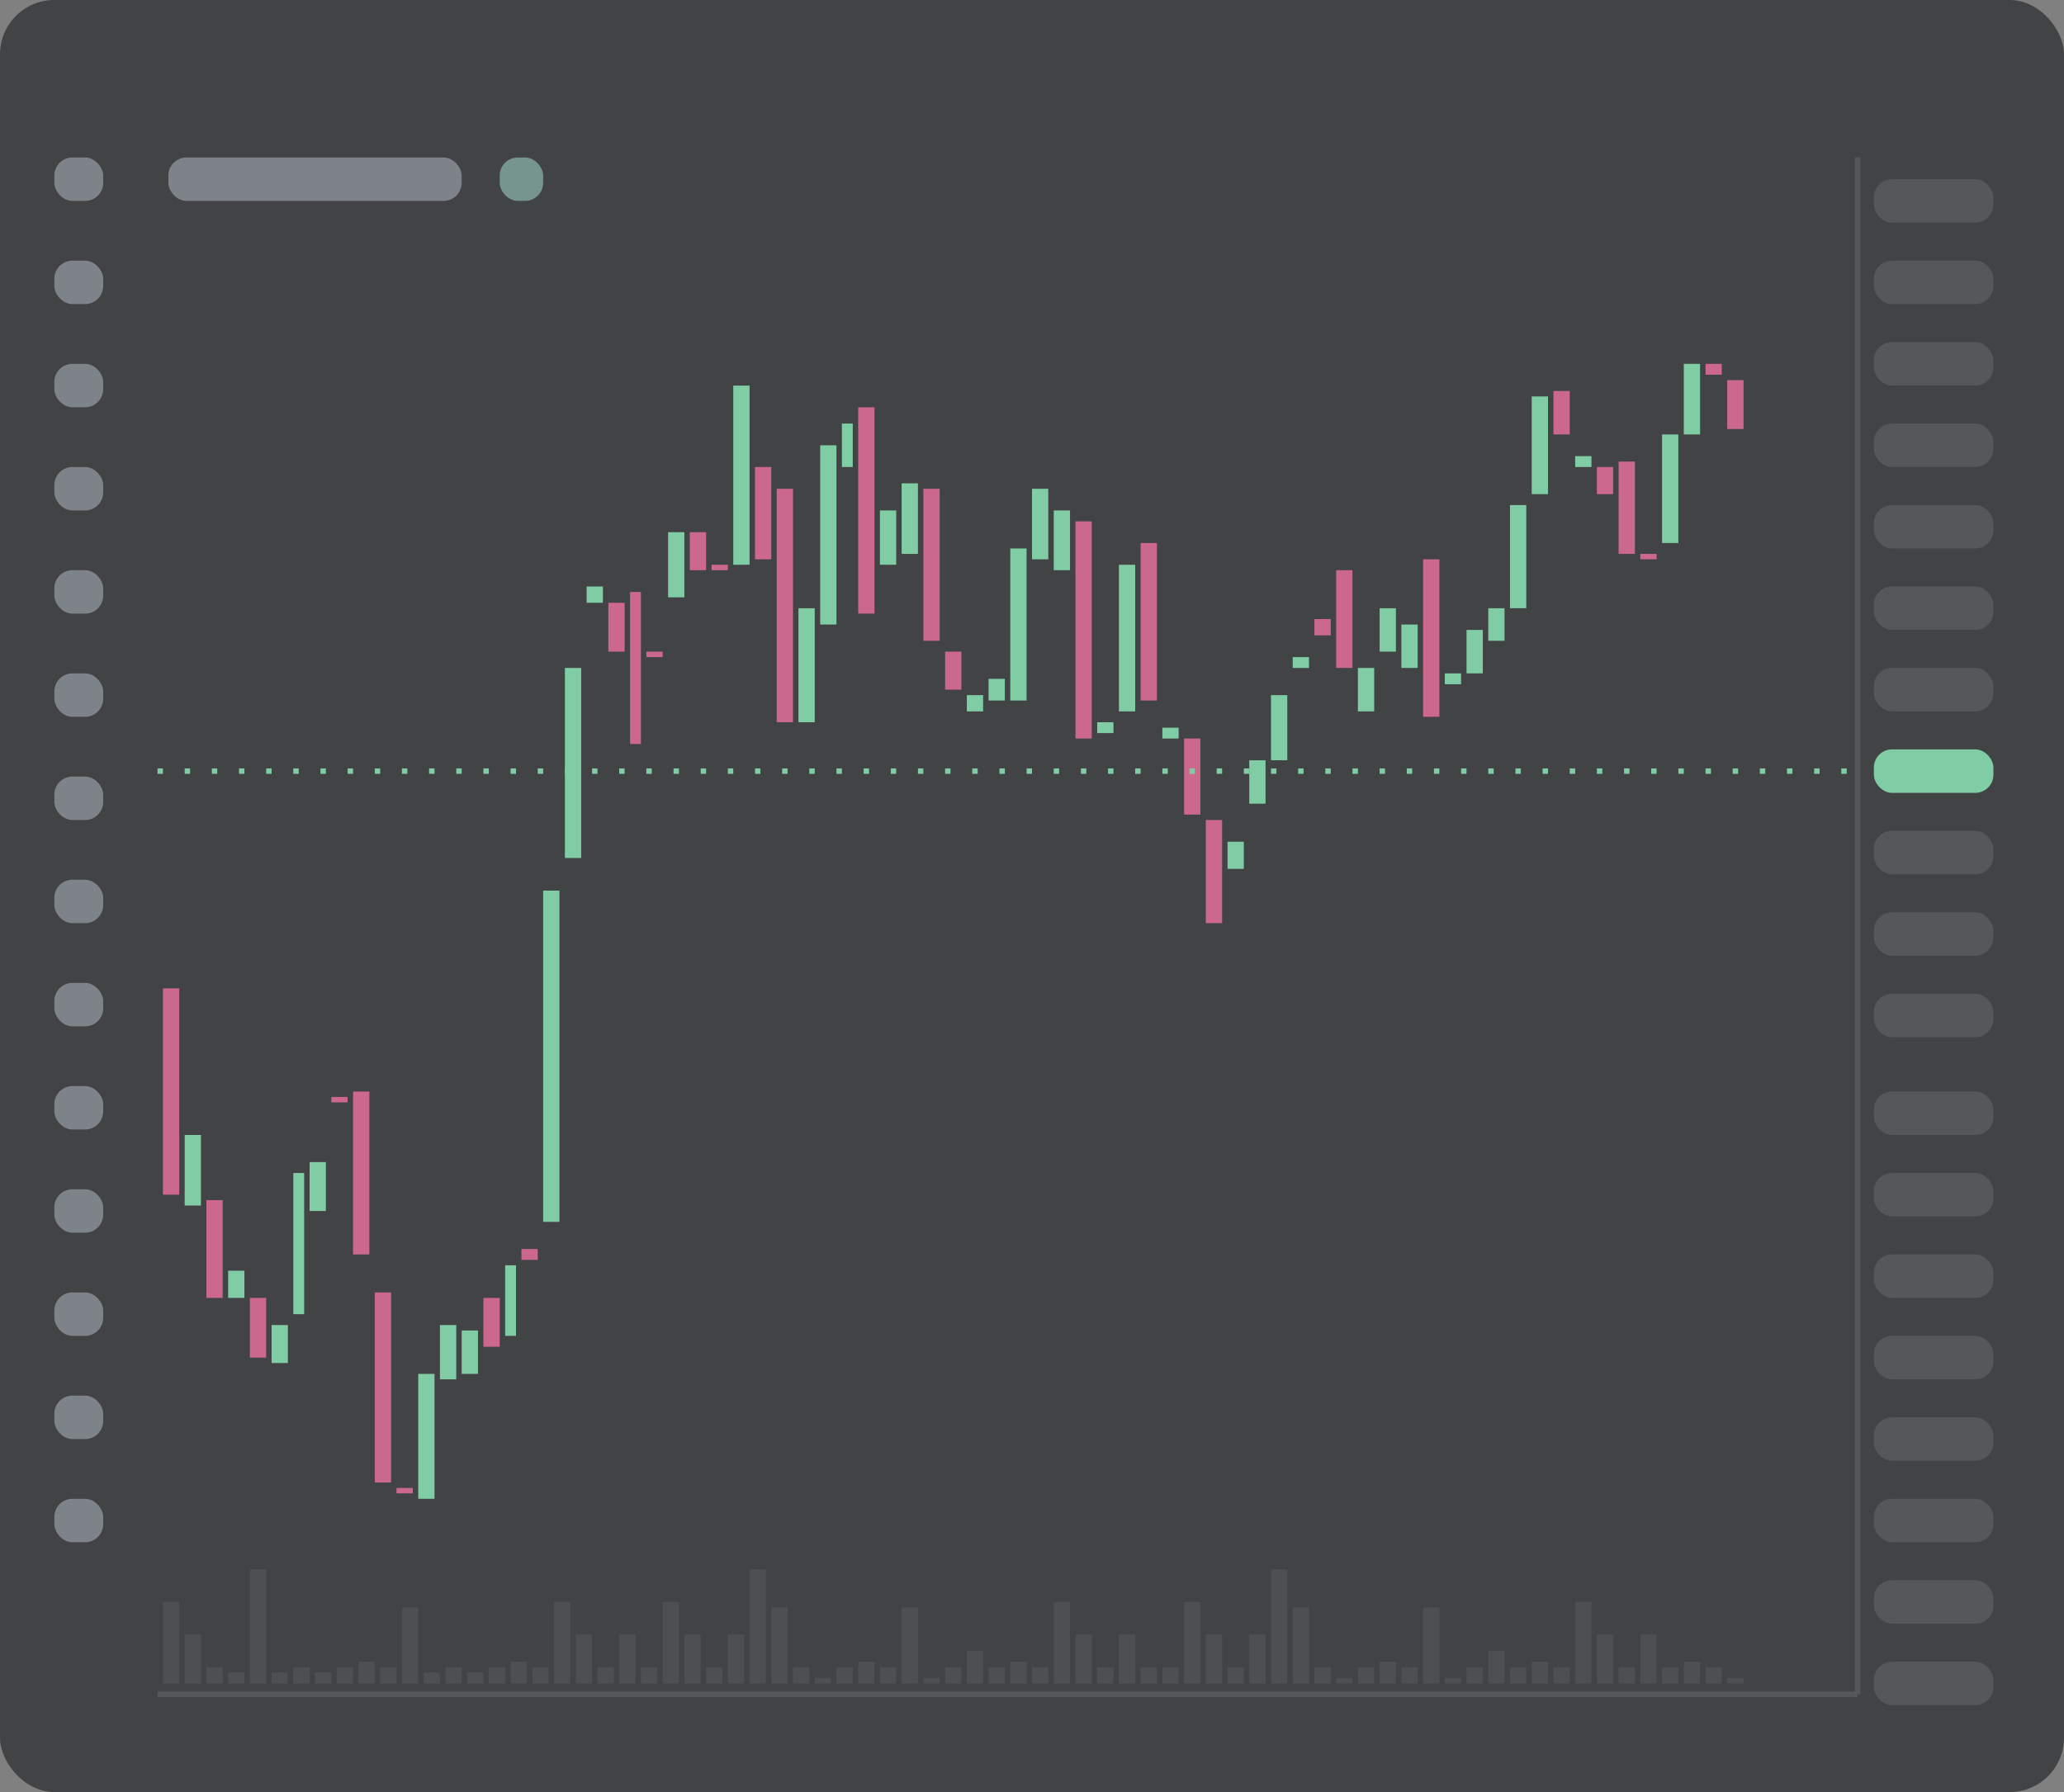 <svg width="380" height="330" fill="none" xmlns="http://www.w3.org/2000/svg"><rect width="100%" height="100%" fill="#808080" stroke="none"/><g opacity=".6"><rect width="380" height="330" rx="10" fill="#181A1C"/><rect opacity=".6" x="31" y="29" width="54" height="8" rx="3.333" fill="#BFCDE0"/><rect opacity=".6" x="92" y="29" width="8" height="8" rx="3.333" fill="#AAFFE5"/><rect opacity=".6" x="10" y="29" width="9" height="8" rx="3.333" fill="#BFCDE0"/><rect opacity=".6" x="10" y="67" width="9" height="8" rx="3.333" fill="#BFCDE0"/><rect opacity=".6" x="10" y="181" width="9" height="8" rx="3.333" fill="#BFCDE0"/><rect opacity=".6" x="10" y="105" width="9" height="8" rx="3.333" fill="#BFCDE0"/><rect opacity=".6" x="10" y="219" width="9" height="8" rx="3.333" fill="#BFCDE0"/><rect opacity=".6" x="10" y="143" width="9" height="8" rx="3.333" fill="#BFCDE0"/><rect opacity=".6" x="10" y="257" width="9" height="8" rx="3.333" fill="#BFCDE0"/><rect opacity=".6" x="10" y="48" width="9" height="8" rx="3.333" fill="#BFCDE0"/><rect opacity=".6" x="10" y="86" width="9" height="8" rx="3.333" fill="#BFCDE0"/><rect opacity=".6" x="10" y="200" width="9" height="8" rx="3.333" fill="#BFCDE0"/><rect opacity=".6" x="10" y="124" width="9" height="8" rx="3.333" fill="#BFCDE0"/><rect opacity=".6" x="10" y="238" width="9" height="8" rx="3.333" fill="#BFCDE0"/><rect opacity=".6" x="10" y="162" width="9" height="8" rx="3.333" fill="#BFCDE0"/><rect opacity=".6" x="10" y="276" width="9" height="8" rx="3.333" fill="#BFCDE0"/><rect opacity=".2" x="345" y="33" width="22" height="8" rx="3.333" fill="#BFCDE0"/><rect opacity=".2" x="345" y="93" width="22" height="8" rx="3.333" fill="#BFCDE0"/><rect opacity=".2" x="345" y="138" width="22" height="8" rx="3.333" fill="#BFCDE0"/><rect opacity=".2" x="345" y="201" width="22" height="8" rx="3.333" fill="#BFCDE0"/><rect opacity=".2" x="345" y="261" width="22" height="8" rx="3.333" fill="#BFCDE0"/><rect opacity=".2" x="345" y="63" width="22" height="8" rx="3.333" fill="#BFCDE0"/><rect opacity=".2" x="345" y="123" width="22" height="8" rx="3.333" fill="#BFCDE0"/><rect opacity=".2" x="345" y="168" width="22" height="8" rx="3.333" fill="#BFCDE0"/><rect opacity=".2" x="345" y="231" width="22" height="8" rx="3.333" fill="#BFCDE0"/><rect opacity=".2" x="345" y="291" width="22" height="8" rx="3.333" fill="#BFCDE0"/><rect opacity=".2" x="345" y="48" width="22" height="8" rx="3.333" fill="#BFCDE0"/><rect opacity=".2" x="345" y="108" width="22" height="8" rx="3.333" fill="#BFCDE0"/><rect opacity=".2" x="345" y="153" width="22" height="8" rx="3.333" fill="#BFCDE0"/><rect opacity=".2" x="345" y="216" width="22" height="8" rx="3.333" fill="#BFCDE0"/><rect opacity=".2" x="345" y="276" width="22" height="8" rx="3.333" fill="#BFCDE0"/><rect opacity=".2" x="345" y="78" width="22" height="8" rx="3.333" fill="#BFCDE0"/><rect x="345" y="138" width="22" height="8" rx="3.333" fill="#7EFFBE"/><path fill="#7EFFBE" d="M100 225v-61h3v61zM34 222v-13h3v13z"/><path fill="#FF5995" d="M30 220v-38h3v38z"/><path opacity=".4" fill="#4A5057" d="M30 310v-15h3v15zM122 310v-15h3v15zM218 310v-15h3v15zM102 310v-15h3v15zM194 310v-15h3v15zM290 310v-15h3v15zM34 310v-9h3v9zM126 310v-9h3v9zM222 310v-9h3v9zM106 310v-9h3v9zM198 310v-9h3v9zM294 310v-9h3v9zM114 310v-9h3v9zM134 310v-9h3v9zM230 310v-9h3v9zM206 310v-9h3v9zM302 310v-9h3v9zM38 310v-3h3v3zM130 310v-3h3v3zM226 310v-3h3v3zM110 310v-3h3v3zM202 310v-3h3v3zM298 310v-3h3v3zM118 310v-3h3v3zM214 310v-3h3v3zM210 310v-3h3v3zM306 310v-3h3v3zM54 310v-3h3v3zM146 310v-3h3v3zM242 310v-3h3v3zM82 310v-3h3v3zM174 310v-3h3v3zM270 310v-3h3v3zM66 310v-4h3v4zM158 310v-4h3v4zM254 310v-4h3v4zM94 310v-4h3v4zM186 310v-4h3v4zM282 310v-4h3v4zM310 310v-4h3v4zM178 310v-6h3v6zM274 310v-6h3v6zM170 310v-1h3v1zM266 310v-1h3v1zM318 310v-1h3v1zM150 310v-1h3v1zM246 310v-1h3v1zM42 310v-2h3v2zM50 310v-2h3v2zM78 310v-2h3v2zM62 310v-3h3v3zM154 310v-3h3v3zM250 310v-3h3v3zM90 310v-3h3v3zM182 310v-3h3v3zM278 310v-3h3v3zM58 310v-2h3v2zM86 310v-2h3v2zM70 310v-3h3v3zM162 310v-3h3v3zM258 310v-3h3v3zM98 310v-3h3v3zM190 310v-3h3v3zM286 310v-3h3v3zM314 310v-3h3v3zM46 310v-21h3v21zM138 310v-21h3v21zM234 310v-21h3v21zM74 310v-14h3v14zM166 310v-14h3v14zM262 310v-14h3v14zM142 310v-14h3v14zM238 310v-14h3v14z"/><path fill="#FF5995" d="M38 239v-18h3v18zM46 250v-11h3v11zM61 203v-1h3v1zM73 275v-1h3v1zM96 232v-2h3v2zM65 231v-30h3v30zM69 273v-35h3v35zM89 248v-9h3v9zM112 120v-9h3v9zM119 121v-1h3v1zM131 105v-1h3v1zM127 105v-7h3v7zM174 127v-7h3v7zM139 103V86h3v17zM170 118V90h3v28zM198 136V96h3v40zM210 129v-29h3v29zM218 150v-14h3v14zM242 117v-3h3v3zM246 123v-18h3v18zM286 80v-8h3v8zM294 91v-5h3v5zM314 69v-2h3v2zM318 79v-9h3v9zM302 103v-1h3v1zM298 102V85h3v17zM262 132v-29h3v29zM222 170v-19h3v19zM143 133V90h3v43zM158 113V75h3v38zM116 137v-28h2v28z"/><path fill="#7EFFBE" d="M42 239v-5h3v5zM57 223v-9h3v9zM77 276v-23h3v23zM81 254v-10h3v10zM85 253v-8h3v8zM93 246v-13h2v13zM104 158v-35h3v35zM108 108v3h3v-3zM202 133v2h3v-2zM214 134v2h3v-2zM290 84v2h3v-2zM306 80v20h3V80zM310 67v13h3V67zM238 121v2h3v-2zM266 124v2h3v-2zM226 155v5h3v-5zM230 140v8h3v-8zM234 128v12h3v-12zM178 128v3h3v-3zM182 125v4h3v-4zM186 101v28h3v-28zM274 112v6h3v-6zM278 93v19h3V93zM282 73v18h3V73zM270 116v8h3v-8zM254 112v8h3v-8zM258 115v8h3v-8zM250 123v8h3v-8zM190 90v13h3V90zM194 94v11h3V94zM206 104v27h3v-27zM123 98v12h3V98zM155 78v8h2v-8zM162 94v10h3V94zM166 89v13h3V89zM151 82v33h3V82zM147 112v21h3v-21zM135 71v33h3V71zM50 251v-7h3v7zM54 242v-26h2v26z"/><rect opacity=".2" x="345" y="183" width="22" height="8" rx="3.333" fill="#BFCDE0"/><rect opacity=".2" x="345" y="246" width="22" height="8" rx="3.333" fill="#BFCDE0"/><rect opacity=".2" x="345" y="306" width="22" height="8" rx="3.333" fill="#BFCDE0"/><path d="M29 142h313" stroke="#7EFFBE" stroke-dasharray="1 4"/><path d="M29 312h313M342 312V29" stroke="#393E43"/></g></svg>